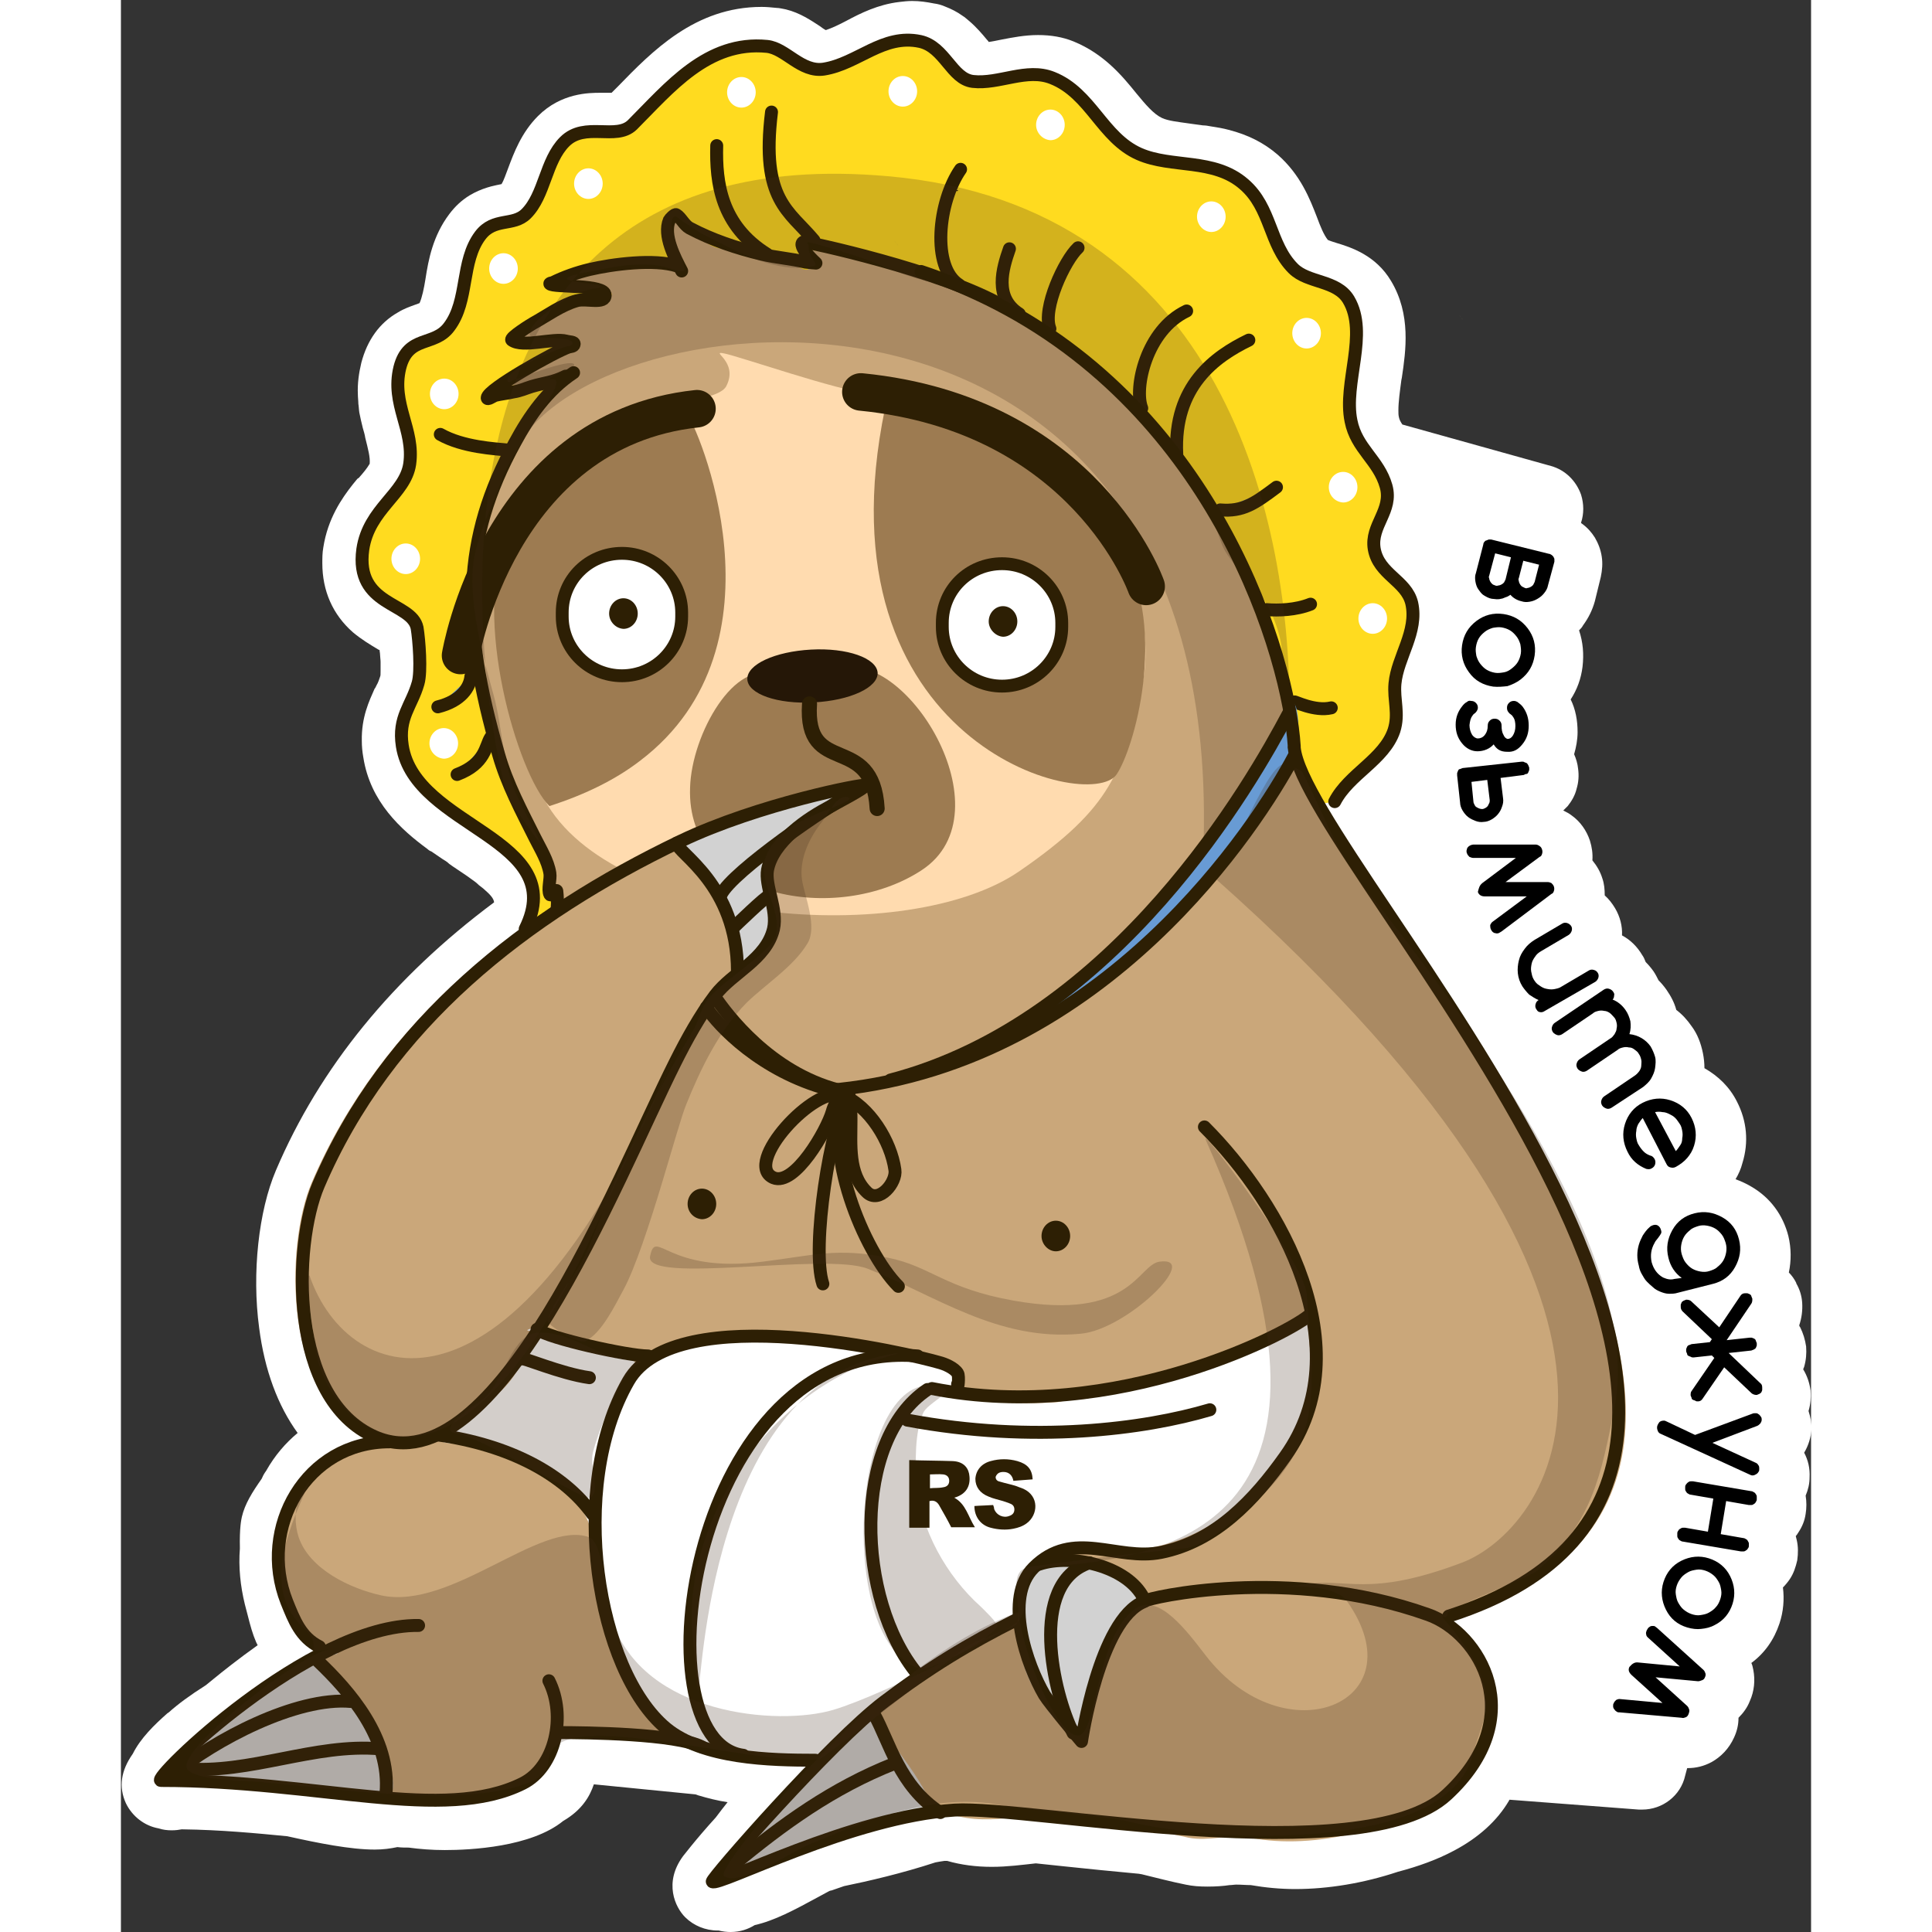 <?xml version="1.0" encoding="utf-8"?>
<!-- Generator: Adobe Illustrator 26.0.3, SVG Export Plug-In . SVG Version: 6.00 Build 0)  -->
<!DOCTYPE svg PUBLIC "-//W3C//DTD SVG 1.1//EN" "http://www.w3.org/Graphics/SVG/1.1/DTD/svg11.dtd">
<svg version="1.1" id="Слой_1" xmlns:x="http://ns.adobe.com/Extensibility/1.0/" xmlns:i="http://ns.adobe.com/AdobeIllustrator/10.0/" xmlns:graph="http://ns.adobe.com/Graphs/1.0/"
	 xmlns="http://www.w3.org/2000/svg" xmlns:xlink="http://www.w3.org/1999/xlink" x="0px" y="0px" width="350px" height="350px"
	 viewBox="0 0 342.4 391.4" style="enable-background:new 0 0 342.4 391.4;" xml:space="preserve">
<rect x="0" y="0" width="342.4" height="391.4" fill="#333333" stroke="none"/>
<style type="text/css">
	.st0{fill:#FFFFFF;}
	.st1{fill:#FFDB1F;}
	.st2{fill:none;stroke:#2D1F04;stroke-width:2.62;stroke-linecap:round;stroke-linejoin:round;stroke-miterlimit:10;}
	.st3{fill:#9D7B51;}
	.st4{fill:#CAA77A;}
	.st5{fill:#FFDBAF;}
	.st6{fill:none;stroke:#9D7B51;stroke-width:3.87;stroke-linecap:round;stroke-linejoin:round;stroke-miterlimit:10;}
	.st7{opacity:0.23;fill:#3F2719;}
	.st8{fill:none;stroke:#2D1F04;stroke-width:7.6;stroke-linecap:round;stroke-linejoin:round;stroke-miterlimit:10;}
	.st9{fill:#251707;}
	.st10{fill:#2D1F04;}
	.st11{fill:#689BD4;}
	.st12{fill:none;stroke:#2D1F04;stroke-width:3.05;stroke-linecap:round;stroke-linejoin:round;stroke-miterlimit:10;}
	.st13{fill:none;stroke:#2D1F04;stroke-width:2.6;stroke-linecap:round;stroke-linejoin:round;stroke-miterlimit:10;}
	.st14{fill:#D2D2D2;}
</style>
<path class="st0" d="M341.9,285.9c0,0,0-0.1,0-0.1c0.4-1.3,0.5-2.7,0.4-4.1c-0.2-1.5-0.7-3-1.5-4.3c0.1-0.2,0.1-0.3,0.2-0.5
	c0.4-1.4,0.5-2.7,0.4-4.1c-0.2-1.4-0.6-2.7-1.2-3.9c-0.1-0.1-0.2-0.3-0.2-0.4c0.5-1.5,0.7-3,0.6-4.6c-0.1-1.4-0.5-2.7-1.2-3.9
	c0,0,0,0,0-0.1c-0.4-0.8-0.9-1.5-1.5-2.1c0.5-2.4,0.5-4.9-0.1-7.4c-1.1-4.3-3.7-7.8-7.5-10c-1-0.6-2.1-1.1-3.2-1.5
	c0.6-1,1.1-2.1,1.4-3.3c1.3-4.2,0.9-8.5-1.1-12.4c-1.5-3-3.8-5.2-6.6-6.8c0-1-0.1-2-0.3-3c-0.4-2-1.1-3.9-2.3-5.5
	c-0.9-1.3-1.9-2.4-3.1-3.3c-0.4-1.5-1.1-2.8-2-4.1c-0.5-0.7-1-1.3-1.6-1.9c-0.3-0.6-0.6-1.2-1-1.8c-0.5-0.7-1-1.3-1.6-1.9
	c-0.2-0.5-0.4-1-0.7-1.4c-1-1.7-2.4-3.1-4.1-4c0.1-1.9-0.4-3.8-1.4-5.5c-0.6-1-1.3-1.9-2.1-2.6c0-1.2-0.1-2.4-0.5-3.5
	c-0.4-1.3-1.1-2.5-2-3.6c0.1-1.4-0.1-2.7-0.5-4c-0.7-2.1-2-3.9-3.7-5.1c-0.5-0.4-1.1-0.7-1.7-1c0.3-0.3,0.6-0.6,0.9-0.9
	c0.8-1,1.5-2.2,1.8-3.5c0,0,0,0,0,0c0.4-1.3,0.5-2.7,0.3-4.1c-0.1-1-0.4-2-0.8-2.9c0.4-1.4,0.7-2.9,0.7-4.5c0-2.3-0.4-4.6-1.4-6.6
	c1.3-2,2.1-4.2,2.4-6.6c0.3-2.6,0.1-5-0.7-7.4c0.3-0.3,0.6-0.6,0.8-1c1.1-1.5,1.9-3.1,2.4-4.9l1.2-4.9c0.3-1.4,0.4-2.8,0.2-4.1
	c-0.2-1.4-0.7-2.7-1.4-3.9c-0.7-1.1-1.5-2-2.6-2.8c-0.1-0.1-0.2-0.1-0.2-0.2c0.6-1.8,0.6-3.8,0-5.7c-1-2.8-3.2-5-6.1-5.8l-30.1-8.4
	c-0.4-0.6-0.6-1-0.7-1.5c-0.1-0.4-0.1-0.8-0.1-1.4c0-1.7,0.3-3.8,0.6-6.1l0.1-0.5c0.8-5.4,1.9-12.8-2.2-19.6
	c-3.1-5.2-8.1-6.8-11.1-7.7c-0.6-0.2-1.3-0.4-1.7-0.6c-0.8-1-1.5-2.7-2.2-4.6c-1.4-3.6-3.3-8.6-8-12.7c-2.8-2.4-6-4-9.9-5
	c-1.1-0.3-2.3-0.5-3.6-0.7c-0.5-0.1-1.1-0.2-1.6-0.2c-0.7-0.1-1.5-0.2-2.2-0.3l-0.7-0.1c-2.1-0.3-4.1-0.5-5.4-1.1
	c-1.7-0.8-3.3-2.7-5.2-5c-2.9-3.6-6.6-8-12.7-10.5c-2.2-0.9-4.6-1.3-7.2-1.3c-2.7,0-5.2,0.5-7.3,0.9c-1,0.2-1.9,0.4-2.7,0.5
	c-0.1-0.2-0.3-0.4-0.4-0.5c-0.9-1.1-2.1-2.5-3.5-3.7c-0.5-0.4-0.9-0.8-1.4-1.1c-1.1-0.8-2.3-1.4-3.6-1.9c-0.7-0.3-1.4-0.5-2.2-0.6
	c-1.5-0.3-2.9-0.5-4.4-0.5c-0.9,0-1.8,0.1-2.6,0.2c-4.3,0.5-7.9,2.3-10.7,3.8c-1.5,0.8-3,1.5-4.2,1.9c-0.4-0.2-0.8-0.5-1.2-0.8
	c-1.7-1.1-4-2.7-6.9-3.4c-0.6-0.1-1.3-0.3-1.9-0.3c-1-0.1-2-0.2-3-0.2c-13.5,0-22.2,9-29.2,16.2c-0.4,0.4-0.8,0.8-1.2,1.2
	c-0.2,0-0.5,0-0.7,0c-0.5,0-1.1,0-1.6,0c-2.2,0-7.9,0-12.6,4.7c-3.4,3.4-4.9,7.5-6.1,10.7c-0.4,1-0.8,2.3-1.3,3.1
	c-1.6,0.3-4,0.8-6.5,2.3c-1.6,1-2.9,2.2-4.1,3.8c-3.3,4.4-4.2,9.2-4.8,13.1c-0.3,1.9-0.7,3.8-1.2,4.9c-0.2,0.1-0.3,0.1-0.5,0.2
	l-0.3,0.1c-1.1,0.4-2.3,0.8-3.6,1.6c-3.7,2.1-6.2,5.6-7.4,10.2c-0.5,2.1-0.8,4.2-0.7,6.4c0,0.6,0.1,1.3,0.1,1.9
	c0.1,0.6,0.1,1.2,0.2,1.8c0.2,1,0.4,1.9,0.7,3.1c0.2,0.7,0.4,1.3,0.5,2c0.6,2.4,1,3.9,0.9,5.2c0,0,0,0.1-0.1,0.2
	c-0.4,0.7-1.2,1.7-2.1,2.7L47.9,97c-0.3,0.4-0.6,0.7-0.9,1.1c-2.3,2.9-5.1,7-6,12.8c-0.2,1.1-0.2,2.2-0.2,3.2c0,5.6,2.1,10.4,6.2,14
	c1.8,1.5,3.5,2.5,5,3.4c0.1,0.1,0.2,0.1,0.4,0.2c0,0.3,0.1,0.6,0.1,1c0,0.4,0.1,0.9,0.1,1.4c0,0.2,0,0.4,0,0.7v0.6
	c0,0.2,0,0.4,0,0.6c0,0.6,0,0.9-0.1,1.1c-0.2,0.6-0.4,1.2-0.7,1.7c-0.1,0.2-0.2,0.4-0.3,0.6l-0.1,0.1c-1.1,2.5-2.7,5.8-2.6,10.6
	c0,1.1,0.1,2.2,0.3,3.3c1.4,9.1,7.7,14.7,13,18.6c0.2,0.2,0.5,0.4,0.8,0.5c0.7,0.5,1.5,1,2.2,1.5c0.5,0.3,1,0.6,1.4,1l0.7,0.5
	c1.3,0.9,2.6,1.7,3.8,2.6c0.6,0.4,1.1,0.8,1.5,1.2c0.3,0.2,0.6,0.5,0.9,0.7c1.5,1.3,2.1,2,2.2,2.8c-20.4,15.2-35.3,33.4-44.2,54.3
	c-3.5,8.2-4.9,20.8-3.4,31.9c1.1,8.6,3.8,15.8,7.8,21.3c-2.4,2-4.6,4.5-6.4,7.7c-0.3,0.4-0.6,0.9-0.8,1.4l-0.1,0.2
	c-1.9,2.7-3.4,5.1-4,7.7c-0.1,0.5-0.5,2.1-0.4,6.4c-0.3,3.8,0.1,7.6,1,11.3c0.2,0.8,0.4,1.5,0.6,2.3c0.5,2,1,3.8,1.7,5.4
	c0.1,0.2,0.2,0.4,0.3,0.6c-3.8,2.7-7.2,5.4-8.9,6.8c-0.5,0.4-1.1,0.9-1.6,1.3c-3.3,2.1-5.6,3.8-7.5,5.5l-0.3,0.2
	c-2.6,2.3-5.4,5-7,8.2c-2.4,3.4-2.9,6.7-1.4,10c1.3,2.7,3.8,4.6,6.6,5.1c0.9,0.3,1.8,0.4,2.7,0.4c0.8,0,1.5-0.1,2-0.2
	c0,0,0.1,0,0.1,0c7.9,0.1,15.1,0.8,21.3,1.4c6.3,1.4,12.8,2.7,17.7,2.7c1.7,0,3.2-0.2,4.6-0.5c0.8,0.1,1.6,0.1,2.3,0.1
	c2.2,0.3,4.7,0.5,7.3,0.5c5.2,0,17.5-0.6,24-5.9c3.8-2.2,5.4-5,6.2-7.4c0.1,0,0.1,0,0.2,0l20.2,2c0.2,0,0.5,0.1,0.7,0.2
	c2,0.6,4,1.1,6,1.4c-0.7,0.9-1.6,2-2.4,3.1c-2,2.2-3.7,4.2-5,5.8c-0.7,0.9-1.2,1.5-1.6,2c-4,5.4-1.6,10.4,0.4,12.4
	c1.7,1.7,4.1,2.7,6.6,2.7h0.2c0.8,0.2,1.6,0.3,2.4,0.3c2,0,3.6-0.6,4.9-1.4c4-0.9,8.1-3.1,12.7-5.6c0.9-0.5,2-1.1,2.4-1.3l0.3-0.1
	l0.1,0c0.9-0.3,1.7-0.6,2.6-0.9c4.9-1,11.8-2.6,18.5-4.8c0.5-0.1,1.1-0.2,1.8-0.3c0.1,0,0.2,0,0.3,0c0.1,0,0.2,0,0.3,0
	c2.8,0.8,5.8,1.2,9,1.2c3.2,0,6.1-0.4,8.9-0.7l0.1,0c1.8,0.2,3.7,0.4,5.7,0.6c4.6,0.5,9.8,1,15.1,1.5l0.6,0.1
	c2.9,0.7,5.9,1.5,8.9,2.1c1.4,0.3,2.8,0.4,4.4,0.4c1.6,0,3.2-0.1,4.5-0.3c0.5,0,0.9-0.1,1.4-0.1c1,0,2,0.1,2.9,0.1
	c2.9,0.5,5.9,0.8,9,0.8c6.7,0,13.9-1.2,20.8-3.5c4.2-1.1,8-2.5,11.2-4.2l0.2-0.1c4.9-2.6,8.7-6,11.1-10.1c0-0.1,0.1-0.1,0.1-0.2
	l26.2,2c0.2,0,0.5,0,0.7,0c4.1,0,7.8-2.8,8.7-6.9l0.4-1.5h0.1c1.7,0,3.3-0.4,4.8-1.2c2-1.1,3.6-2.8,4.6-5c0.6-1.3,0.9-2.6,0.9-4
	c1-1,1.8-2.1,2.3-3.4c0.9-2,1.1-4.2,0.7-6.3c-0.1-0.5-0.2-1-0.4-1.4c2.7-2,4.6-4.7,5.7-8c0.8-2.4,1-4.9,0.7-7.3
	c0.5-0.5,1-1.1,1.4-1.7c0.8-1.2,1.2-2.5,1.5-3.8c0.2-1.4,0.2-2.8-0.1-4.1c-0.1-0.3-0.1-0.5-0.2-0.8c0.2-0.2,0.3-0.4,0.5-0.7
	c0.8-1.2,1.3-2.4,1.5-3.8c0.2-1.2,0.2-2.5,0-3.7c0.5-1.2,0.8-2.4,0.8-3.7c0.1-1.8-0.3-3.5-1.1-5c0.9-1.5,1.4-3.2,1.5-4.9
	C342.5,288.3,342.3,287.1,341.9,285.9z M121,382.1C121,382.1,121,382.1,121,382.1L121,382.1C121,382.1,121,382.1,121,382.1z
	 M123.6,382.4C123.6,382.4,123.5,382.4,123.6,382.4L123.6,382.4C123.6,382.4,123.6,382.4,123.6,382.4z M160.2,9c0,0,0.1,0,0.2,0
	s0.1,0,0.2,0H160.2z M220,373.2c-0.1,0-0.1,0-0.2,0h0.4C220.2,373.2,220.1,373.2,220,373.2z M297.1,218.1L297.1,218.1
	c0,0,0.1,0,0.2,0C297.2,218,297.2,218.1,297.1,218.1z M310.4,237.6C310.4,237.6,310.4,237.6,310.4,237.6L310.4,237.6
	C310.5,237.6,310.5,237.6,310.4,237.6z M311.7,249.7C311.8,249.7,311.8,249.7,311.7,249.7c0.1,0,0.2,0,0.2,0
	C311.9,249.7,311.8,249.7,311.7,249.7z M315.5,237.4C315.5,237.4,315.5,237.4,315.5,237.4L315.5,237.4
	C315.6,237.4,315.6,237.4,315.5,237.4z M320.6,342c0,0-0.1,0-0.1,0c0.1,0,0.2,0,0.3,0C320.8,342,320.7,342,320.6,342z M321.7,247
	c0,0,0.1,0,0.2,0c0,0,0.1,0,0.1,0H321.7z M331.7,300.5L331.7,300.5C331.6,300.5,331.7,300.4,331.7,300.5
	C331.7,300.4,331.7,300.5,331.7,300.5z"/>
<g>
	<g>
		<path class="st1" d="M81.9,188.2c9.2-18.5-22.3-20.4-24.9-37.1c-0.9-5.8,1.9-8.1,3.2-12.7c0.7-2.4,0.2-8.8-0.2-11.2
			c-1.1-5.3-12.6-4.3-11-15.9c1.2-8.2,8.6-11.2,9.5-17.3c1-7-3.8-12.1-2-19.5c1.7-6.7,7-4.2,10-8.3c4-5.3,2.3-13.2,6.3-18.5
			c2.8-3.7,6.7-1.8,9.3-4.4c3.8-3.8,3.9-10.7,7.8-14.6c4.1-4.1,10.4-0.2,13.7-3.4c7.5-7.5,15.2-17.1,27.3-15.9
			c3.8,0.4,6.9,5.3,11.5,4.6c6.9-1.1,12-7.2,19.5-5.6c5,1.1,6.4,7.6,10.7,8.1c5.3,0.6,10.9-2.8,16.1-0.7
			c7.8,3.1,10.1,12.1,17.6,15.4c6.6,2.9,15.1,0.8,21.2,6.1c5.6,4.8,5.1,12.2,10,17.1c3,3,8.8,2.3,11.2,6.3
			c4.1,6.9-1.1,16.9,0.5,24.6c1.1,5.6,5.6,7.9,7.1,13.2c1.4,5-3.2,7.9-2.4,12.7c0.9,5.2,6.5,6.4,7.6,11c1.3,5.8-2.9,10.9-3.4,16.3
			c-0.3,3.3,0.9,6.1-0.2,9.5c-2,5.9-9.1,8.8-12,14.4"/>
		<path class="st2" d="M81.9,188.2c9.2-18.5-22.3-20.4-24.9-37.1c-0.9-5.8,1.9-8.1,3.2-12.7c0.7-2.4,0.2-8.8-0.2-11.2
			c-1.1-5.3-12.6-4.3-11-15.9c1.2-8.2,8.6-11.2,9.5-17.3c1-7-3.8-12.1-2-19.5c1.7-6.7,7-4.2,10-8.3c4-5.3,2.3-13.2,6.3-18.5
			c2.8-3.7,6.7-1.8,9.3-4.4c3.8-3.8,3.9-10.7,7.8-14.6c4.1-4.1,10.4-0.2,13.7-3.4c7.5-7.5,15.2-17.1,27.3-15.9
			c3.8,0.4,6.9,5.3,11.5,4.6c6.9-1.1,12-7.2,19.5-5.6c5,1.1,6.4,7.6,10.7,8.1c5.3,0.6,10.9-2.8,16.1-0.7
			c7.8,3.1,10.1,12.1,17.6,15.4c6.6,2.9,15.1,0.8,21.2,6.1c5.6,4.8,5.1,12.2,10,17.1c3,3,8.8,2.3,11.2,6.3
			c4.1,6.9-1.1,16.9,0.5,24.6c1.1,5.6,5.6,7.9,7.1,13.2c1.4,5-3.2,7.9-2.4,12.7c0.9,5.2,6.5,6.4,7.6,11c1.3,5.8-2.9,10.9-3.4,16.3
			c-0.3,3.3,0.9,6.1-0.2,9.5c-2,5.9-9.1,8.8-12,14.4"/>
		<path class="st3" d="M85.1,269.3c-2.5,4.9-9.7,14.5-14.6,17.2c-1.1,0.6-7.6,3.9-7.4,5.3c0.1,0.8,10.7,1.6,12,2
			c6.8,2.2,11.1,5.3,16.8,9.3"/>
		<path class="st4" d="M221.5,178.5c1.7,5.2,7.8,7.6,11.2,11.6c7.6,9.2,15.4,17.8,22.7,27.3c2.9,3.7,6.9,12.8,11.2,14.9"/>
		<path class="st4" d="M122.3,50.4c-4.6,0-5.8-4.7-9.2-5.5c-0.4-0.1-1,0-1.1,0.4c-0.7,1.6,1.8,12.5,3,12.5c0.1,0-2.2-4.4-2.6-4.5
			c-1.8-0.4-5.1,0.5-7,0.2c-4.9-0.7-6.8,1.5-11.5,2.4c-0.4,0.1-5.1,0.7-5.2,0.7c-0.4,0.8,1.7,0.7,2.6,0.7c1.3,0.1,7.6,0.3,8.1,2.2
			c0.3,1.1-3.7,1.7-4.4,1.8c-1.8,0.4-15.8,5.8-14.8,7.7c0.2,0.4,9.7,0.4,11.4,0.4c0.4,0,1.1,0,1.1,0s-2.8,0.6-4.1,1.1
			c-2.9,1.2-5.2,1.9-7.4,4.1c-0.9,0.9-1.4,2.1-2.2,3c-0.2,0.2-0.9,0.2-0.7,0.4c0.9,0.9,12.9-3.3,14-2.2c0.6,0.6-1.7,0.8-2.2,1.5
			c-0.7,0.9-1.4,1.7-2.2,2.6c-2.8,2.8-5,5.9-7,9.2c-5.8,9.7-8.1,16.3-10,27.3c-0.4,2.7-1.3,6.4-0.7,9.2c1.3,6.4,1.3,12.6,3.3,18.8
			c1.3,3.8,4.2,13.7,6.1,17.3c4.4,8.9,9.3,13.1,7.2,23.3c-2,10-6.1,20.2-7.7,30.3c-1.5,9.2,1.8,18.7,0.7,28
			c-1.1,10.2-3.8,20.2-7.4,29.9c-1.8,4.9-5.2,5.7-7.4,10c-0.4,0.9-2.6,3.7-1.5,4.8c0.4,0.4,2.3,0.1,1.8-0.4c0,0-7.9,2.8-8.9,3
			c-8.5,1.7-16.6,3.2-20.7,11.4c-0.6,1.2-3.4,4.7-3.8,6.5c-0.4,1.9-0.3,13.1,2.5,20c0.6,1.5,9.5,6.3,9.5,6.4
			c-0.1,0.5-4.8,0.8-4.6,1.5c0.8,5,8.9,8.7,11.7,12.1c2.3,2.9,1.9,14.3,2.6,14.8c5.3,3.2,26.3,2,29.9-2.8c1.3-1.8,4.4-12.4,5.1-13
			c0.4-0.4-0.6,3.1-0.2,3.4c1.7,0.8,5.7-0.8,7.6-0.4c3.9,0.8,9.7,0.9,13.4,1.5c1.9,0.3,1.2-0.3,3.2,0c8.6,1.4,11.2,2.7,19.8,4.2
			c0.9,0.1,12.3-0.1,13.1-0.9c1.2-1.2,5.7-10.3,7-10.7c0.3-0.1,1.4,0,1.1,0.7c-1.2,3.5,5.9,16.6,8.5,19.2c1.1,1.1,4.5,2.5,5.9,3
			c8.8,2.9,17.4-1.1,26.2,0c7.5,0.9,14.8,3.3,22.1,4.8c4,0.8,8.5-0.8,12.5,0c13.1,2.6,30.2-1.9,41-10c4.3-3.2,13.1-20.7-1.4-33.9
			c87.7-26.4-7.7-131.1-27.8-170.5c-3.4-6.7-4.7-13.3-5.9-20.3c-1-6.2-3.8-13.4-6.3-19.2c-5.2-12-12.8-22.2-21-32.5
			C202.3,79.1,196,74,189.3,69c-9.5-7.2-21.3-11.6-33-14.7c-3.9-1-7.7-1.9-11.5-2.7c-1.3-0.3-2.7-0.6-4-0.8
			c-4.6-0.9-0.6,2.8-1.5,3.7c-0.9,0.9-4.1-2.2-6.9-2.5c-2.8-0.3-1.9-0.4-9.4-2.4"/>
		<path class="st5" d="M78.4,112.8c2.3-9.4,6.5-13.1,14.9-14.7c9.9-1.8,13-16.8,22.5-17.2c1.8-0.1,5.9-1,6.8-2.6
			c2.7-5.1-3.5-7.3-0.4-6.7c3.1,0.6,22.9,7.5,29.6,8.2c19.4,2.1,37.5,5.9,49,26.7c2.6,4.7,8.8,20.2,6.1,32.2
			c-3.9,17.5-6,24.8-24.9,37.8C159.5,192,99.6,187.4,85.8,162C86.2,142.2,74.1,130.3,78.4,112.8z"/>
		<path class="st3" d="M132.4,137c-7.8-3.9-16.8,11.6-17.1,22.6c-0.8,22.5,29.8,27.9,46.9,16.7c17.9-11.7-3.7-46.1-17.3-40.6"/>
		<path class="st3" d="M78.3,108.5c-7.4,16.1,2.1,48.5,8.5,54.8c7.5-2.4,13.6-5.5,18.4-9.2c30.9-23.5,11.4-68.4,9.3-70.5
			c-1.4-1.4-26.8,14.3-29.6,14.8C80.9,99.1,79.8,105.2,78.3,108.5z"/>
		<path class="st3" d="M154.8,82.7c-14.1,67.9,41.4,82.2,46.9,74.2c3.5-5.1,10.4-28.9,1.3-45c-0.9-1.6-13.4-19.5-15.1-19.2
			C174.3,94.9,157.6,69.1,154.8,82.7z"/>
		<path class="st3" d="M271.9,64.8c-0.3-0.3-0.5-0.7-0.8-1"/>
		<line x1="99.7" y1="189.5" x2="99.6" y2="196"/>
		<line class="st6" x1="99.7" y1="189.5" x2="99.6" y2="196"/>
		<line x1="106.1" y1="192.8" x2="106" y2="199.3"/>
		<line class="st6" x1="106.1" y1="192.8" x2="106" y2="199.3"/>
		<path class="st7" d="M75.8,78.8c4.7,0,8.6-1.3,13.1-2.3c1.3-0.3,3.9-1.7,3.9-0.4c0,0.3-0.5,0.2-0.8,0.4c-3.9,2.3-7,5.6-9.3,9.7
			c-0.8,1.4-2.8,5.2-2.3,4.2c17.7-31.9,146.1-43.9,138.7,85.8c-0.1,1.2-1.5,3.1-0.4,3.5c2.3,0.8,5.4-11.7,8.3-10.6
			c1.3,0.5,10.1-15.6,11.1-16.3c1.7-1.1-0.5,2.3-0.6,0.4c-2.2-34.4-20.5-60.8-45.8-82.8c-20.9-18.2-50.6-19.5-51.4-19.7
			c-0.1,0-3.1,1.8-4.6,1.5c-5.6-0.9-11.8-3-17.4-4.6c-0.9-0.2-6-4.2-6.2-3.9c-0.6,1.3-1,8.3-0.4,9.3c0.4,0.7,3.2-0.4,2.3-0.4
			c-7.2,0-16.2,2.3-23.9,3.9c-0.3,0.1-0.8,0.1-0.8,0.4c0,2.2,10,0.8,10,2.3c0,1.1-13.9,5-15.8,6.6c-0.6,0.5-2.8,2.2-2.3,2.7
			c1.9,1.9,6.4-0.5,8.9,0.8"/>
		<path class="st2" d="M91.7,75.5c-5.3,3.5-9,8.8-11.9,14.2c-10.7,19.5-11,36.5-3.3,63.1c1.7,6,4.7,11.6,7.4,17
			c1.1,2.2,2.6,4.6,3,7.1c0.2,1.2-0.5,3.3,0,4.3c0.2,0.5,1.3-1.2,1.4-0.7c0.3,2.3,0,4.9-0.2,7.1c-0.1,0.8-1.1,3.1-0.5,2.5
			c0.2-0.2,0.8-2.1,1.6-1.8c0.5,0.2,0,12.3-0.2,13.5"/>
		<path class="st2" d="M90.1,76.2c-2.6,1.3-4.2,1.3-6.9,2.1c-1.3,0.4-2.3,0.9-3.7,1.1c-1.2,0.3-2.5,0.4-3.7,0.7
			c-0.5,0.2-1.6,1-1.6,0.5c0-1.7,13.8-9.4,16.5-10.3c0.4-0.1,1-0.1,1.1-0.5c0.2-0.6-1-0.5-1.6-0.7c-2.6-0.7-8.8,1.4-11-0.2
			c-0.6-0.4,4.1-3.3,4.3-3.4c2.9-1.6,5.7-3.7,8.9-4.6c1.9-0.5,5.7,0.8,5.7-1.1c0-2.3-10.4-1.5-11.2-2.3c-0.1-0.1,0.3-0.2,0.5-0.2
			c2.4-1.2,5-2.1,7.5-2.7c4.7-1.1,13.2-2.2,17.8-0.7"/>
		<path class="st2" d="M113.6,54.9c-1.4-2.7-3.8-7.2-2.5-10.3c0.1-0.2,1.1-1.3,1.4-1.1c0.9,0.5,1.6,2.1,2.7,2.7
			c4.5,2.4,9.6,4.1,14.6,5.3c3,0.7,6,0.9,8.9,1.6c0.7,0.1,2.1,0.2,2.1,0.2s-4-3.6-2.5-4.3c0.3-0.1,28,5.8,40.4,13"/>
		<path class="st8" d="M149.9,79.4c45.6,4.5,57.8,39.4,57.8,39.4"/>
		<path class="st8" d="M116.7,82.8c-40.3,4.3-47.9,50-47.9,50"/>
		<path class="st9" d="M126.9,137.6c-0.1-3,5.6-5.6,12.9-6c7.3-0.4,13.3,1.7,13.5,4.7c0.1,3-5.6,5.6-12.9,6
			C133,142.7,127,140.6,126.9,137.6z"/>
		<path class="st10" d="M169.2,38.6c0-0.1,0.1-0.1,0.2-0.1c0.1,0,0.2,0.1,0.2,0.1c0,0.1-0.1,0.1-0.2,0.1
			C169.3,38.8,169.2,38.7,169.2,38.6z"/>
		<path class="st10" d="M171.2,120.9c-0.3,0-0.7-0.1-1-0.1"/>
		<path class="st2" d="M188.2,66.6c-1.6-4.1,3-13.9,5.7-16.4"/>
		<path class="st2" d="M206.8,82.7c-1.6-4.1,0.9-15.8,9.1-19.7"/>
		<path class="st11" d="M222.7,103.3c4.6,0.4,7-1.3,11.4-4.6"/>
		<path class="st2" d="M222.7,103.3c4.6,0.4,7-1.3,11.4-4.6"/>
		<path class="st11" d="M232.1,123.5c2.3,0.2,5.9,0.1,8.9-1.1"/>
		<path class="st2" d="M232.1,123.5c2.3,0.2,5.9,0.1,8.9-1.1"/>
		<path class="st2" d="M169.8,57.7c-5.6-3.5-4.3-16.8,0.3-23.4"/>
		<path class="st2" d="M140.4,48.7c-5-6-10.8-8.1-8.6-26"/>
		<path class="st11" d="M78.6,91.2c-2.9-0.3-9.3-0.6-13.9-3.2"/>
		<path class="st2" d="M78.6,91.2c-2.9-0.3-9.3-0.6-13.9-3.2"/>
		<path class="st11" d="M70.9,137c-0.2,2.2-1.9,5-6.7,6.2"/>
		<path class="st2" d="M70.9,137c-0.2,2.2-1.9,5-6.7,6.2"/>
		<path class="st11" d="M74.9,149.4c-1.1,1.7-1,5.3-6.8,7.5"/>
		<path class="st2" d="M74.9,149.4c-1.1,1.7-1,5.3-6.8,7.5"/>
		<path class="st2" d="M120.7,29.5c-0.2,7.6,0.9,16.2,10.2,22"/>
		<path class="st2" d="M180,50.4c-1.4,4-3.2,9.9,2,13.2"/>
		<path class="st2" d="M213.9,92c-0.7-13.8,7.8-19.8,14.6-23.1"/>
		<path class="st11" d="M237.7,142.2c0-0.2,4.1,2,7.5,1.2"/>
		<path class="st2" d="M237.7,142.2c0-0.2,4.1,2,7.5,1.2"/>
		<path class="st12" d="M139.5,142.6c-1,15.1,12.8,5.5,13.7,21.2"/>
		<path class="st3" d="M157.5,49.8c-0.3-0.3-0.5-0.7-0.8-1"/>
		<path class="st0" d="M101.5,112.1L101.5,112.1c6.7,0,12.1,5.4,12.1,12v0.8c0,6.6-5.4,12-12.1,12c-6.7,0-12.1-5.4-12.1-12v-0.8
			C89.4,117.4,94.8,112.1,101.5,112.1z"/>
		<path class="st13" d="M101.5,112.1L101.5,112.1c6.7,0,12.1,5.4,12.1,12v0.8c0,6.6-5.4,12-12.1,12c-6.7,0-12.1-5.4-12.1-12v-0.8
			C89.4,117.4,94.8,112.1,101.5,112.1z"/>
		<path class="st0" d="M178.5,114.2L178.5,114.2c6.7,0,12.1,5.4,12.1,12v0.8c0,6.6-5.4,12-12.1,12s-12.1-5.4-12.1-12v-0.8
			C166.4,119.5,171.8,114.2,178.5,114.2z"/>
		<path class="st13" d="M178.5,114.2L178.5,114.2c6.7,0,12.1,5.4,12.1,12v0.8c0,6.6-5.4,12-12.1,12s-12.1-5.4-12.1-12v-0.8
			C166.4,119.5,171.8,114.2,178.5,114.2z"/>
		<path class="st10" d="M98.9,124.3c0-1.7,1.3-3.1,2.9-3.1c1.6,0,2.9,1.4,2.9,3.1c0,1.7-1.3,3.1-2.9,3.1
			C100.2,127.3,98.9,125.9,98.9,124.3z"/>
		<path class="st0" d="M122.8,18.7c0-1.7,1.3-3.1,2.9-3.1c1.6,0,2.9,1.4,2.9,3.1c0,1.7-1.3,3.1-2.9,3.1
			C124.1,21.8,122.8,20.4,122.8,18.7z"/>
		<path class="st0" d="M155.5,18.5c0-1.7,1.3-3.1,2.9-3.1c1.6,0,2.9,1.4,2.9,3.1c0,1.7-1.3,3.1-2.9,3.1
			C156.8,21.6,155.5,20.2,155.5,18.5z"/>
		<path class="st0" d="M185.4,25.3c0-1.7,1.3-3.1,2.9-3.1c1.6,0,2.9,1.4,2.9,3.1c0,1.7-1.3,3.1-2.9,3.1
			C186.7,28.3,185.4,26.9,185.4,25.3z"/>
		<path class="st0" d="M218,43.9c0-1.7,1.3-3.1,2.9-3.1c1.6,0,2.9,1.4,2.9,3.1c0,1.7-1.3,3.1-2.9,3.1C219.4,47,218,45.6,218,43.9z"
			/>
		<path class="st0" d="M237.3,67.5c0-1.7,1.3-3.1,2.9-3.1c1.6,0,2.9,1.4,2.9,3.1c0,1.7-1.3,3.1-2.9,3.1
			C238.6,70.6,237.3,69.2,237.3,67.5z"/>
		<path class="st0" d="M244.7,98.7c0-1.7,1.3-3.1,2.9-3.1c1.6,0,2.9,1.4,2.9,3.1c0,1.7-1.3,3.1-2.9,3.1
			C246,101.7,244.7,100.4,244.7,98.7z"/>
		<path class="st0" d="M250.7,125.3c0-1.7,1.3-3.1,2.9-3.1c1.6,0,2.9,1.4,2.9,3.1c0,1.7-1.3,3.1-2.9,3.1
			C252,128.4,250.7,127,250.7,125.3z"/>
		<path class="st0" d="M91.8,37.2c0-1.7,1.3-3.1,2.9-3.1c1.6,0,2.9,1.4,2.9,3.1c0,1.7-1.3,3.1-2.9,3.1
			C93.1,40.3,91.8,38.9,91.8,37.2z"/>
		<path class="st0" d="M74.6,54.4c0-1.7,1.3-3.1,2.9-3.1c1.6,0,2.9,1.4,2.9,3.1c0,1.7-1.3,3.1-2.9,3.1
			C75.9,57.5,74.6,56.1,74.6,54.4z"/>
		<path class="st0" d="M62.6,79.8c0-1.7,1.3-3.1,2.9-3.1c1.6,0,2.9,1.4,2.9,3.1c0,1.7-1.3,3.1-2.9,3.1
			C63.9,82.9,62.6,81.5,62.6,79.8z"/>
		<path class="st0" d="M54.8,113.2c0-1.7,1.3-3.1,2.9-3.1c1.6,0,2.9,1.4,2.9,3.1c0,1.7-1.3,3.1-2.9,3.1
			C56.1,116.3,54.8,114.9,54.8,113.2z"/>
		<path class="st0" d="M62.5,150.6c0-1.7,1.3-3.1,2.9-3.1c1.6,0,2.9,1.4,2.9,3.1c0,1.7-1.3,3.1-2.9,3.1
			C63.8,153.6,62.5,152.2,62.5,150.6z"/>
		<path class="st10" d="M175.8,125.9c0-1.7,1.3-3.1,2.9-3.1c1.6,0,2.9,1.4,2.9,3.1c0,1.7-1.3,3.1-2.9,3.1
			C177.2,128.9,175.8,127.5,175.8,125.9z"/>
		<path class="st10" d="M186.5,250.4c0-1.7,1.3-3.1,2.9-3.1c1.6,0,2.9,1.4,2.9,3.1c0,1.7-1.3,3.1-2.9,3.1
			C187.9,253.5,186.5,252.1,186.5,250.4z"/>
		<path class="st10" d="M114.8,243.9c0-1.7,1.3-3.1,2.9-3.1c1.6,0,2.9,1.4,2.9,3.1c0,1.7-1.3,3.1-2.9,3.1
			C116.1,246.9,114.8,245.6,114.8,243.9z"/>
		<path class="st14" d="M39.2,336.1c-4.9,4.9-18.5,11.2-24.6,16.6c-1.7,1.5-6,5.2-5.8,7.8c0.1,0.8,0.7,0.5,1.1,0.4
			c4.8-0.5,12-1,16.8-0.2c4.7,0.8,24.4,6.4,27.5,3.4c1.4-1.3,0.9-3.5,0.6-5.1c-1.3-8.6-6.8-14.2-12.6-20.3
			C41.3,337.8,40,335.3,39.2,336.1z"/>
		<path class="st14" d="M151.3,347.2l-24,24.9c0,0-4.7,9.4-4.7,9.4c0.1,0.1,2.1-1.2,2.1-1.2c4.3-2.8,12.8-6.6,18-7.7
			c6.3-1.3,13.4-3,19.4-5c0.4-0.1,2.6-0.1,2.4-0.9C162.7,360,151.3,347.2,151.3,347.2z"/>
		<path class="st14" d="M185,317.6c-0.3,0.4,0.8-0.4,1.2-0.6c1.8-0.8,3.7-0.6,5.6-0.6c3.3,0,14.3,2.8,15.3,6.8
			c0.3,1.3-8.1,12.6-9.4,14.4c-2.8,3.8-0.5,13.2-3.2,15.9c-0.1,0.1-5.5-5.4-5.9-5.9c-4.3-5.7-7.5-11.4-6.2-19.1
			c0.4-2.5,0.1-5.2,0.6-7.7C183.1,319.8,185.8,316.5,185,317.6z"/>
		<path class="st11" d="M236.1,143.7c-36.9,73.2-89.1,75.7-88.5,76.5c1.3,1.7,51.2-3,89.5-64.5C239.4,151.9,238.9,138,236.1,143.7z"
			/>
		<path class="st4" d="M50.1,290.7c-17.5-7.6-16.7-38.8-11.5-51c14-32.8,41.9-54.6,73.4-69.7c15.9-7.6,37.4-11.7,37.4-11.3
			c0,0.6-6.1,3.7-6.9,4.2c-4.8,2.4-11.8,7.2-12.9,12.9c-0.7,3.3,2.1,8,1.2,12c-1.5,6.2-8.3,8.8-11.8,13.4c-3.1,4.1-5.8,9-8.1,13.6
			C98.6,239.1,74.6,301.4,50.1,290.7z"/>
		<path class="st14" d="M113.4,171.1c-1.4,1.1,3.8,3.1,5.2,4.7c2.1,2.4,3.5,7.2,4.6,10.3c0.9,2.6,1.3,5.5,1.8,8.1
			c0.1,0.5-0.5,3.1,0.2,3c1.6-0.3,2.2-1.9,3.4-2.8c8.7-6.5-1-18.1,5-24c1.6-1.6,14.7-9.1,14.7-9.5c0-1.3-7.4,0.1-8.1,0.4
			C131.4,164.7,120.8,165.4,113.4,171.1z"/>
		<path class="st0" d="M84.2,269c1.6,0-2.8,6.8-4,8.8c-3.5,5.9-9.3,8-13.9,12.5c-0.2,0.2-1.6,1-1.6,1.4c0.2,1.3,9,0.6,10.3,1.1
			c6.9,2.5,14,7.1,18.3,13c3,4.1,2.1,8.7,2.4,13.3c0.1,2.1,3.1,5.6,3.8,7.9c0.6,1.7-1.1,3.3-0.7,4.9c1.6,6.6,10.2,18.2,16.4,21.3
			c3.3,1.7,25.1,3.8,25.7,3.3c8.4-6.2,16-13.2,24.3-19.4c1.5-1.1,16-7.8,16.2-8.1c2.8-4.8,0.3-11.8,7.9-15c4-1.7,10.9,0.2,15.3,0
			c13.1-0.7,23.8-9,31.1-19.3c2.9-4.2,6.7-7,6.4-12.7c-0.2-4.7-2-9.8-1.3-14.5c0.1-0.6,0.3-0.7-0.3-1c-1.8-0.6-3.8,2.7-4.9,3.8
			c-1.6,1.6-4.5,2.3-6.6,3.1c-9.6,3.7-20.9,7.6-31.2,8.1c-2.8,0.1-5.7,2.5-8.6,2.6c-5.5,0.3-12,0.5-17.3-1.4c-3-1.1-1.5-4.6-3.8-5.3
			c-9.8-3.2-21.2-4.3-31.5-5.8c-6.1-0.9-12.7-1.5-18.7,0c-3.9,0.9-8.6,1.7-12.2,3.7c-0.2,0.1-1.3,0.8-1.5,0.7
			c-0.9-0.8-1.7-1.2-3.2-1.6c-3.8-1-9.3-1.5-12.7-3.5c-1.4-0.8-3.1-0.9-4.6-1.1c-0.5-0.1-1.7-0.2-1.3-0.4
			C83,269.1,83.6,269,84.2,269z"/>
		<path class="st2" d="M112.6,170.8c0,2,12.3,8.3,12.3,26"/>
		<path class="st4" d="M148.2,160.7c-4.7,2.4-24.3,15.8-26.6,20.5"/>
		<path class="st2" d="M148.2,160.7c-4.7,2.4-24.3,15.8-26.6,20.5"/>
		<path class="st4" d="M131.3,181.5c-0.4-0.2-7.2,6.4-7.2,6.4"/>
		<path class="st2" d="M131.3,181.5c-0.4-0.2-7.2,6.4-7.2,6.4"/>
		<path class="st2" d="M51.5,291.1c-17.5-7.6-16.7-38.8-11.5-51c14-32.8,41.9-54.6,73.4-69.7c15.9-7.6,37.4-11.7,37.4-11.3
			c0,0.6-6.1,3.7-6.9,4.2c-4.8,2.4-11.8,7.2-12.9,12.9c-0.6,3.3,2.1,8,1.2,12c-1.5,6.2-8.3,8.8-11.8,13.4c-3.1,4.1-5.8,9-8.1,13.6
			C100.1,239.5,76.1,301.7,51.5,291.1z"/>
		<path class="st2" d="M54.4,292.1c-16.9,0-26.7,17.5-20.8,32.4c1.5,3.7,2.8,7.2,6.6,9.1"/>
		<path class="st2" d="M60.3,329.3c-22-0.3-54.4,31.4-52.2,31.4c32.1,0,57.3,8.6,73.3,0.6c6.6-3.3,8.9-13.7,5.3-20.8"/>
		<path class="st2" d="M88.6,351c5.5,0,23.9,0.2,29.1,2.9"/>
		<path class="st2" d="M181.7,328c-10,5-18,9.9-27,16.7c-10.8,8.1-35.3,36.1-34.9,36.5c1.1,1.1,28.3-13.2,49.1-14.5
			c15.2-0.9,82.7,12.6,99.7-3.1c17-15.7,6.7-32.8-3.8-36.5c-28.3-10.1-57-3.3-57.2-2.8"/>
		<path class="st2" d="M237.7,151.5C240,174.7,360.9,298,269,327.4"/>
		<path class="st2" d="M219.5,228.3c15.7,15.7,31.9,44.9,16.4,66.7c-6.3,8.9-14.2,17.3-25.2,19.5c-9,1.8-17.8-4.9-25.8,3.1
			c-6.1,6.1-1.4,19.7,2.2,25.8c1.1,1.8,7.5,9.4,7.5,9.4s3.6-24.6,12.6-28.3"/>
		<path class="st2" d="M118.6,204.1c2.5,3.7,11,12.9,24.8,16.6"/>
		<path class="st2" d="M120.3,201.9c2.5,3.7,11.2,15.3,25,18.9"/>
		<path class="st2" d="M147.1,221.3c-0.2,0-0.4,0-0.6,0"/>
		<path class="st2" d="M146.2,221.9c-5.5-2.3-20.4,13.9-14,16.7c4.3,1.8,10.8-9.6,11.9-13.4c0.2-0.8,1.1-3.3,2.5-2.5
			c1.4,0.7,1.3,3,1.3,4.2c0,5-0.6,10.9,3.2,14.6c2.5,2.5,6.1-2,5.7-4.5C156,231.2,151.6,224.1,146.2,221.9z"/>
		<path class="st2" d="M147.5,221.5c-3.8,6.1-7.7,31.4-5.3,38.6"/>
		<path class="st2" d="M146.9,222.8c-4.9,9.7,3.5,30.7,10.6,37.8"/>
		<path class="st2" d="M164.3,281.3c37.5,7.4,73.4-11.8,76.6-15"/>
		<path class="st2" d="M84.3,269.3c2.3,1.8,18.4,5.4,22.5,5.4"/>
		<path class="st2" d="M169.5,280.4c0,1.5,0.4-1.6,0-2.2c-0.7-1.1-2.6-1.9-3.8-2.2c-5.1-1.5-53.2-13.2-62.9,3.8
			c-12.4,21.6-6.4,58.6,7.6,70.3c7.5,6.2,21.1,6.5,30.3,6.5"/>
		<path class="st2" d="M163.4,281.5c-15.3,10.2-14.6,42.5-2,57.7"/>
		<path class="st2" d="M161.4,274.7c-46.3-3.8-57.1,78.2-35.3,80.9"/>
		<path class="st2" d="M159.3,287.7c25.7,4.8,48.1,1.8,61.3-2.1"/>
		<path class="st2" d="M81.2,275.3c-0.1-0.5,7.9,3,13.7,3.8"/>
		<path class="st2" d="M64.2,290.7c14.4,2,25.5,7.9,31.3,16"/>
		<path class="st2" d="M186,316.9c6.5-2.2,17.9,0.3,21.2,6.9"/>
		<path class="st2" d="M196.2,316.6c-12.5,4.2-7.3,26.6-3.3,34.5"/>
		<path class="st2" d="M39.9,336.5c6.4,6.1,14.8,15.6,13.8,26.8"/>
		<path class="st2" d="M10.6,359.4c8.2-6.8,24.9-15.7,36-14.7"/>
		<path class="st2" d="M12.8,358.3c13.2,1.2,26.5-5.2,39.7-4"/>
		<path class="st2" d="M152.6,347.3c3.1,5.6,5.1,14.5,13.4,19.9"/>
		<path class="st2" d="M124,377.9c10.1-8.4,20.2-15.7,32.6-20.6"/>
		<path class="st7" d="M221.4,177.7c102.2,90.7,66.6,132.8,50.2,138.9c-19.1,7.2-23.2,2.9-32.1,4.4c-2.4,0.4-7.2,0.7-7.2,0.7
			s12.9-1.7,16.1,2.7c14.5,20.6-12.6,31.8-28.7,10.9c-3.7-4.8-9.4-12.5-14-9.5c-8.3,5.4-7.9,25.7-11.8,25.8
			c-4,0.1-10.8-15.1-12.1-25c-14.1,5.1-30.7,17.9-50.7,40.5c-0.4,0.5-10.2,12.1-8.9,13c3.2,2.1,13.7-4.9,16.7-6.2
			c12.5-5.3,26.1-10.8,39.3-8.2c4,0.8,22,2.3,26.3,3.4c16.5,4.1,64.3,6.5,69.4-13.7c1.9-7.6,7.2-12.3-5.8-27.3
			c-1.2-1.4,0.7,0.5,0.7-1.4c0-0.8,16.3-7,18.1-8.5c11.2-9.6,13-19.5,15.7-33.2c6.2-30.8-32.7-82.7-50.2-104.6
			c-6.2-7.8-8.6-15.2-13-23.9c-0.2-0.5-3.3-1.7-3.8-1.7C231.8,155,223.5,178.2,221.4,177.7z"/>
		<path class="st7" d="M38.1,300.4c0.4-1.1-1.4,1.9-1.9,2.9c-1.1,2.3-1,5.7-0.2,8.1c2.2,6.5,10.4,10.4,16.7,11.8
			c14.2,3.1,32.2-15.3,42.1-11.8c3.1,1.1,3.6,13.6,4.7,16.9c6.4,19.2,33.7,21.4,44.8,18.1c10.8-3.2,36.7-16.9,37.5-17.9
			c3.2-4-0.4-10.6,5.9-11.1c25.3-1.8,66.4-9.1,32.1-86.4c-1.7-3.8,19.9,24.8,20.4,31c1.5,20.6,3.7,30.6-12.6,44.2
			c-3.2,2.6-7.8,7-12.3,7.5c-10,1.1-10.6,0.9-31.1,3.7c-5.1,0.7-1.4,7.9-2.7,11.6c-0.2,0.6-9,3.6-10.4,4.7
			c-2.5,2.1-28.9,22.6-29.6,22.7c-12.1,1.3-43.6-8.1-52.3-3.4c-4.9,2.7,0.2,5.5-7,8.3c-12.9,5-40.5,0.9-53.9-0.3
			c-2.8-0.3-13.5-0.2-14.9-2.7c-2.1-3.9,23.1-23.3,28.6-24.1c0.4-0.1-3,0.5-3,0c0.3-3.1-1.5-3.6-3.5-6
			C28.8,319.9,34.9,308,38.1,300.4z"/>
		<path class="st7" d="M166.7,281.2c2.1,0.8-3.4,3.1-4.2,5.1c-1.7,3.9-1.6,10-1.3,14.2c0.7,9.3,6.1,18.8,12.9,24.9
			c0.5,0.5,3.7,3.5,3.4,4.1c-0.9,2.2-13.4,9.4-15.9,8.5C144,332,148.4,274.4,166.7,281.2z"/>
		<path class="st7" d="M84.4,270c5.7-0.4,10.1,3.4,15.9,5.1c2.5,0.7,8.2,1,5.6,0.8c-3.9-0.4-10.1,16.4-10.4,19
			c-0.3,2.9,1.8,8.8-1,8.5c-1.5-0.1-19.9-11.2-25.6-12.8c-0.7-0.2-1.7-0.2-2.1-0.7c-1.3-1.5,6.3-6.1,7.1-6.9
			C77.8,279.1,79.2,270.4,84.4,270z"/>
		<path class="st7" d="M157.6,274.1c-39,4.8-39.9,69.3-40.7,68.4c-0.2-0.3-0.6-6.9-1.1-11.4c-1.8-17.1,9.4-44.5,35.7-55.1"/>
		<path class="st7" d="M112.1,213.8c-32.4,78-66,67.7-73.9,44.6c-1.4-0.1,1.2,13.5,1.3,15c1.5,13.7,25.5,40.4,54.8-20.7"/>
		<path class="st7" d="M147.5,161.6c-2.3-1-4,3-5.4,4.8c-2.5,3.1-4.8,7.6-4.1,12c0.6,3.4,3.1,9.4,1.1,12.7c-2.8,4.7-8.5,8.3-12.3,12
			c-5.6,5.6-9.4,13.5-12.3,20.7c-0.8,1.9-2.7,8.6-4.9,15.9c-2.5,8.3-5.5,17.4-7.8,21.6c-1.7,3.1-4.4,8.8-7.7,10.4
			c-1.3,0.6-8.1-3.3-7.7-4.3c2-5.4,6.3-9.5,8.4-14.8c3.2-8.1,6.1-15.6,10-23.4c3.5-7.1,7-13.6,11.1-20.4c1.2-2.1,1.6-4.7,3.2-6.6
			c2.7-3.4,12.8-9.5,13.6-12.7c1.3-5.2-4-11.2-2-16.1c1.9-4.8,6.7-7,11.1-8.9C142.8,164.2,148.5,162.1,147.5,161.6z"/>
		<path class="st7" d="M236.7,145.8c0.7-40.5-13.7-104.2-81.3-110.1C47.2,26.1,75.8,157.9,78.8,162.3c1.7,2.5,3.6,5,5.3,7.5
			c0.3,0.5,1.1,1.3,1.1,1.3s-0.6-1-0.8-1.6c-1.4-2.9-2.9-5.5-4.2-8.4c-2.9-6.3-2.9-13.7-4.7-20.3c-2.2-7.9-4.8-17.6-4.2-25.8
			c0.4-6,4.3-13.1,6.2-18.7c1.3-3.8,9-14.1,10.5-17.8c1.2-3.1-2.9-0.6-0.3-2.4c0.4-0.3,4.5-1.7,4.1-2.3C91,72.6,81.2,76.4,79.6,77
			c-0.4,0.1-1,0.7-1.2,0.3c-1.3-2,9.8-6.5,11.5-7c0.6-0.2,1.6-0.2,1.6-0.8c-0.2-1.6-8.6-0.5-8.7-1.7c-0.1-2.9,7-7,8.9-8.1
			c1.2-0.6,2.7-0.9,3.9-1.2c0.5-0.1,1.8-0.1,1.5-0.5c-0.4-0.6-6.9-0.8-6.7-1.6c0.1-0.7,4.9-1.4,5.4-1.5c4.4-1,9.3-1.8,13.7-1
			c0.6,0.1,4.3,1.5,4.6,0.9c0.6-1.3-4.4-9.9-1.8-11c0,0,5,3.4,5.5,3.6c6,3,12.3,6.7,19.2,6.9c0.6,0,1.1-0.2,1.7-0.2
			c4.2-0.2,0.5-1,0.6-4.4c0-0.2-0.4-0.5-0.2-0.6c0.6-0.2,10.7,3,12,3.5c5.4,2.2,11.1,4.8,17.8,5.2c1.1,0.1,3,0.6,9,4
			c6.1,3.4,5.4,2.7,11.1,6.7c5.7,3.9,7.9,4.2,12.9,10.1c2.4,2.8,6.8,8.4,9.2,10.5c6.1,5.5,8.9,12.6,11.8,20.8c1.1,3,2.4,3.5,3.7,6.1
			c0.7,1.4,2.7,2.7,3.7,3.8c2.3,2.5,4.4,7.8,4.8,11.1c0.2,1.6-0.6,3.1-0.6,4.7C234.3,139.4,237.1,145.1,236.7,145.8z"/>
		<path class="st2" d="M237.6,153.3c-7.2,13.6-38.1,61.7-92.2,67.4"/>
		<path class="st2" d="M236.5,144.6c-7.2,13.6-34.7,62.2-80.6,74.2"/>
		<path class="st2" d="M162.1,55c4.8,1.6,9.3,3.5,13.6,5.6c46.5,22.9,60.9,72.9,62,90.6"/>
		<path class="st7" d="M210.4,255.6c-4.4,0.6-5.7,12.1-29.5,7.9c-14.1-2.5-16.9-7-25.5-8.7c-10.4-2.1-14.9-0.5-25.4,0.8
			c-19.5,2.5-21.6-7-22.8-1.1c-1.2,5.8,35.5-0.8,44,2.5c13.6,5.3,26.4,14.8,43.2,13.2C203.8,269.4,219,254.4,210.4,255.6z"/>
		<g>
			<path class="st10" d="M159.7,295.8c3,0.1,5.9,0.1,8.8,0.2c2.4,0.1,3.3,1.6,3.4,3.1c0.2,2-0.7,3.5-2.7,4.2c-0.1,0-0.2,0.1-0.4,0.1
				c2.4,1.3,2.8,3.8,4.2,6c-1.7,0-3.2,0-4.8,0c-0.7-1.4-1.5-2.8-2.3-4.2c-0.4-0.8-1-1.4-2.1-1.1c0,1.8,0,3.5,0,5.4
				c-1.5,0-2.8,0-4.1,0C159.7,305,159.7,300.5,159.7,295.8z M163.9,298.7c0,0.9,0,1.8,0,2.8c0.9-0.1,1.8,0,2.7-0.2
				c0.8-0.1,1.2-0.6,1.2-1.3c0-0.7-0.4-1.2-1.2-1.3C165.7,298.6,164.8,298.7,163.9,298.7z"/>
			<path class="st10" d="M184.7,299.7c-1.3,0.1-2.6,0.2-3.9,0.3c-0.2-1.1-0.9-1.8-2-1.8c-0.7,0-1.3,0.2-1.6,1c0,0.7,0.5,0.9,1,1
				c1,0.3,2,0.5,3,0.8c0.5,0.2,1.1,0.4,1.6,0.6c3.3,1.5,3,5.3,0.7,7c-0.8,0.6-1.7,0.9-2.7,1.1c-1.5,0.3-3.1,0.2-4.6-0.2
				c-2-0.5-3.3-2.2-3.3-4.4c1.3-0.1,2.5-0.1,3.8-0.2c0.1,0.3,0.2,0.5,0.2,0.8c0.5,1.3,1.9,1.9,3.1,1.4c0.6-0.2,1-0.6,1-1.3
				c0-0.6-0.3-1-0.9-1.2c-0.4-0.2-0.9-0.3-1.4-0.5c-1-0.3-2-0.5-2.9-0.9c-1.8-0.7-2.7-2-2.7-3.6c0.1-1.7,1.2-3.1,3.1-3.6
				c1.8-0.5,3.6-0.5,5.4,0C183.7,296.6,184.6,297.7,184.7,299.7z"/>
		</g>
	</g>
	<g>
		<path d="M289.1,118.6c-0.1,0.6-0.4,1.1-0.8,1.6s-0.8,0.8-1.3,1.1c-0.5,0.3-1,0.5-1.6,0.6c-0.6,0.1-1.1,0.1-1.7-0.1
			c-0.9-0.2-1.7-0.7-2.2-1.3c-0.3,0.2-0.6,0.4-1,0.5c-0.3,0.1-0.6,0.3-0.9,0.3c-0.3,0.1-0.6,0.1-0.9,0.1c-0.3,0-0.7-0.1-1-0.1
			c-0.6-0.1-1.1-0.4-1.6-0.7s-0.8-0.8-1.1-1.2s-0.5-1-0.6-1.6c-0.1-0.6-0.1-1.2,0.1-1.7l1.5-5.8c0-0.2,0.1-0.4,0.2-0.5
			c0.1-0.1,0.2-0.3,0.4-0.3c0.2-0.1,0.3-0.1,0.5-0.2c0.2,0,0.4,0,0.5,0l11.7,2.9c0.2,0,0.3,0.1,0.5,0.2c0.1,0.1,0.3,0.2,0.4,0.4
			c0.1,0.2,0.2,0.3,0.2,0.5c0,0.2,0,0.4,0,0.5L289.1,118.6z M277.2,116.6c-0.1,0.2-0.1,0.4,0,0.6c0,0.2,0.1,0.4,0.2,0.6
			c0.1,0.2,0.2,0.3,0.4,0.5s0.4,0.2,0.6,0.3s0.4,0.1,0.7,0c0.2,0,0.4-0.1,0.6-0.2c0.2-0.1,0.3-0.2,0.5-0.4c0.1-0.2,0.2-0.4,0.3-0.6
			l1.1-4.5l-3.2-0.8L277.2,116.6z M283.2,117.1c-0.1,0.2-0.1,0.4,0,0.6c0,0.2,0.1,0.4,0.2,0.6c0.1,0.2,0.2,0.3,0.4,0.5
			c0.2,0.1,0.4,0.2,0.6,0.3c0.2,0.1,0.4,0.1,0.6,0c0.2,0,0.4-0.1,0.6-0.2c0.2-0.1,0.3-0.2,0.5-0.4c0.1-0.2,0.2-0.4,0.3-0.6l0.9-3.5
			l-3.2-0.8L283.2,117.1z"/>
		<path d="M278,139.1c-2-0.3-3.7-1.2-4.9-2.9c-1.2-1.6-1.7-3.5-1.4-5.5c0.3-2,1.2-3.6,2.9-4.9c1.6-1.2,3.4-1.7,5.5-1.4
			c2,0.3,3.6,1.2,4.9,2.9c1.2,1.6,1.7,3.4,1.4,5.5c-0.3,2-1.2,3.6-2.9,4.9c-0.8,0.6-1.7,1-2.6,1.3C280,139.1,279,139.2,278,139.1z
			 M283.6,132.4c0.1-0.6,0-1.3-0.1-1.9c-0.2-0.6-0.4-1.1-0.8-1.6s-0.8-0.9-1.3-1.2c-0.5-0.3-1.1-0.5-1.7-0.6s-1.2,0-1.8,0.1
			c-0.6,0.2-1.1,0.4-1.6,0.8c-0.5,0.4-0.9,0.8-1.2,1.3c-0.3,0.5-0.5,1.1-0.6,1.8c-0.1,0.6,0,1.2,0.1,1.8c0.2,0.6,0.4,1.1,0.8,1.6
			c0.4,0.5,0.8,0.9,1.3,1.2c0.5,0.3,1.1,0.5,1.7,0.6c0.6,0.1,1.2,0,1.8-0.1s1.1-0.4,1.6-0.8c0.5-0.4,0.9-0.8,1.2-1.3
			C283.3,133.6,283.5,133,283.6,132.4z"/>
		<path d="M274.4,144.4c-0.3,0.2-0.5,0.4-0.6,0.6c-0.4,0.5-0.5,1.1-0.6,1.9c0,0.7,0.2,1.4,0.5,1.9s0.8,0.8,1.2,0.8
			c0.5,0,1-0.2,1.4-0.7s0.6-1.1,0.6-1.9c0-0.4,0.1-0.7,0.4-1c0.3-0.3,0.6-0.4,1-0.4c0.4,0,0.7,0.1,1,0.4c0.3,0.3,0.4,0.6,0.4,1
			c0,0.8,0.1,1.4,0.4,1.9c0.2,0.5,0.5,0.7,0.8,0.8c0.4,0,0.8-0.2,1.1-0.7c0.3-0.5,0.5-1.1,0.5-1.9c0-0.7-0.1-1.4-0.5-1.9
			c-0.1-0.2-0.3-0.4-0.6-0.6c-0.1-0.1-0.2-0.1-0.2-0.2c-0.3-0.3-0.4-0.6-0.4-1s0.1-0.7,0.4-1c0.3-0.3,0.6-0.4,1-0.4
			c0.3,0,0.5,0.1,0.7,0.2c0.4,0.3,0.8,0.6,1.1,1c0.8,1.1,1.2,2.3,1.2,3.8c0,1.5-0.4,2.7-1.3,3.8s-1.8,1.6-3.1,1.5
			c-1.3,0-2.1-0.5-2.7-1.5c-0.8,0.9-2,1.4-3.3,1.4c-1.2,0-2.3-0.6-3.1-1.6c-0.9-1.1-1.3-2.3-1.3-3.8c0-1.5,0.5-2.7,1.3-3.7
			c0.3-0.4,0.6-0.7,1-0.9c0.2-0.2,0.5-0.3,0.8-0.2c0.4,0,0.7,0.1,1,0.4s0.4,0.6,0.4,1C274.9,143.7,274.7,144.1,274.4,144.4z"/>
		<path d="M279.5,157.6l0.5,4.1c0.1,0.6,0,1.2-0.2,1.7c-0.2,0.6-0.4,1-0.8,1.5c-0.3,0.4-0.8,0.8-1.3,1.1c-0.5,0.3-1.1,0.5-1.6,0.5
			c-0.6,0.1-1.2,0-1.7-0.2s-1-0.4-1.5-0.8c-0.4-0.3-0.8-0.8-1.1-1.3c-0.3-0.5-0.5-1.1-0.5-1.6l-0.6-5.5c0-0.2,0-0.4,0-0.5
			c0.1-0.2,0.1-0.3,0.2-0.5s0.2-0.3,0.4-0.3c0.2-0.1,0.3-0.1,0.5-0.2l12-1.3c0.2,0,0.4,0,0.5,0.1c0.2,0.1,0.3,0.1,0.5,0.2
			c0.1,0.1,0.2,0.2,0.3,0.4c0.1,0.2,0.1,0.3,0.2,0.5c0,0.2,0,0.4,0,0.5c-0.1,0.2-0.1,0.3-0.2,0.5s-0.2,0.3-0.4,0.3s-0.3,0.1-0.5,0.2
			L279.5,157.6z M274,162.4c0,0.2,0.1,0.4,0.2,0.6c0.1,0.2,0.2,0.4,0.4,0.5c0.2,0.1,0.3,0.2,0.6,0.3s0.4,0.1,0.6,0.1
			c0.2,0,0.4-0.1,0.6-0.2s0.3-0.2,0.5-0.4c0.1-0.2,0.2-0.4,0.3-0.6c0.1-0.2,0.1-0.4,0.1-0.6l-0.5-4.1l-3.2,0.4L274,162.4z"/>
		<path d="M275.8,178.9l6.8-5.1l-8.7,0c-0.2,0-0.4-0.1-0.7-0.2c-0.2-0.2-0.4-0.4-0.5-0.7c-0.1-0.2-0.1-0.4-0.1-0.5
			c0-0.2,0.1-0.3,0.1-0.5c0.1-0.2,0.2-0.3,0.3-0.4c0.1-0.1,0.3-0.2,0.5-0.3c0.1,0,0.3-0.1,0.5-0.1l12.6,0c0.3,0,0.5,0.1,0.8,0.3
			s0.4,0.4,0.5,0.7s0.1,0.6,0,0.9s-0.2,0.5-0.5,0.6l-6.9,5.1l8.6,0c0.2,0,0.5,0.1,0.7,0.2c0.2,0.2,0.4,0.4,0.5,0.7
			c0.1,0.3,0.1,0.6,0,0.9c-0.1,0.3-0.2,0.5-0.5,0.6l-10.1,7.6c-0.2,0.1-0.3,0.2-0.5,0.3c-0.2,0.1-0.4,0.1-0.5,0.1s-0.4-0.1-0.5-0.1
			c-0.2-0.1-0.3-0.2-0.4-0.3c-0.1-0.1-0.2-0.3-0.3-0.5c-0.1-0.3-0.1-0.6-0.1-0.8c0.1-0.2,0.2-0.4,0.4-0.6l7-5.2l-8.5,0
			c-0.7,0-1.2-0.3-1.4-0.9C275.1,179.9,275.2,179.4,275.8,178.9z"/>
		<path d="M286.7,204.4c-0.2-0.3-0.2-0.7-0.1-1c0.1-0.4,0.3-0.6,0.6-0.8c-0.7-0.3-1.3-0.7-1.9-1.1c-0.5-0.5-1-1.1-1.4-1.7
			c-0.5-0.8-0.8-1.7-0.9-2.6c-0.1-0.9,0-1.8,0.2-2.6c0.2-0.9,0.6-1.6,1.2-2.4c0.5-0.7,1.2-1.3,2-1.8l5.6-3.3c0.3-0.2,0.7-0.2,1-0.1
			s0.6,0.3,0.8,0.6c0.2,0.3,0.2,0.7,0.1,1s-0.3,0.6-0.6,0.8l-5.6,3.3c-0.5,0.3-0.9,0.6-1.2,1.1c-0.3,0.4-0.6,0.9-0.7,1.4
			c-0.1,0.5-0.2,1-0.1,1.6c0.1,0.5,0.2,1.1,0.5,1.6c0.3,0.5,0.6,0.9,1.1,1.2c0.4,0.3,0.9,0.6,1.4,0.7s1,0.2,1.6,0.1
			c0.5-0.1,1.1-0.2,1.5-0.5l5.6-3.3c0.3-0.2,0.7-0.2,1-0.1c0.4,0.1,0.6,0.3,0.8,0.6c0.2,0.3,0.2,0.7,0.1,1s-0.3,0.6-0.6,0.8l-10.4,6
			c-0.3,0.2-0.7,0.2-1,0.1S286.9,204.7,286.7,204.4z"/>
		<path d="M302,224.4c-0.3,0.2-0.7,0.3-1,0.2s-0.7-0.3-0.9-0.6c-0.2-0.3-0.3-0.7-0.2-1c0.1-0.4,0.3-0.7,0.6-0.9l6.2-4.2
			c0.3-0.2,0.6-0.5,0.9-0.9c0.2-0.3,0.4-0.7,0.4-1.1s0.1-0.8,0-1.2c-0.1-0.4-0.2-0.8-0.5-1.2c-0.2-0.4-0.5-0.6-0.9-0.9
			s-0.7-0.4-1.1-0.4c-0.4-0.1-0.8-0.1-1.2,0c-0.4,0.1-0.8,0.2-1.1,0.5l-6.2,4.2c-0.3,0.2-0.7,0.3-1,0.2s-0.7-0.3-0.9-0.6
			c-0.2-0.3-0.3-0.7-0.2-1c0.1-0.4,0.3-0.7,0.6-0.9l6.2-4.2c0.4-0.2,0.6-0.5,0.9-0.9c0.2-0.4,0.4-0.7,0.4-1.1c0.1-0.4,0.1-0.8,0-1.2
			c-0.1-0.4-0.2-0.8-0.5-1.1s-0.5-0.6-0.9-0.9c-0.3-0.2-0.7-0.4-1.1-0.4c-0.4-0.1-0.8-0.1-1.2,0c-0.4,0.1-0.8,0.2-1.1,0.5l-6.2,4.2
			c-0.3,0.2-0.7,0.3-1,0.2s-0.7-0.3-0.9-0.6c-0.2-0.3-0.3-0.7-0.2-1c0.1-0.4,0.3-0.7,0.6-0.9l9.9-6.7c0.3-0.2,0.7-0.3,1-0.2
			c0.4,0.1,0.7,0.3,0.9,0.6c0.2,0.3,0.3,0.5,0.2,0.8c0,0.3-0.1,0.6-0.3,0.8c1,0.4,1.9,1.1,2.6,2.1c0.5,0.7,0.8,1.5,1,2.3
			c0.1,0.8,0.1,1.7-0.2,2.6c1.8,0.2,3.3,1.1,4.3,2.5c0.4,0.7,0.7,1.4,0.9,2.1s0.1,1.5,0,2.3c-0.1,0.7-0.4,1.4-0.8,2.1
			c-0.4,0.7-1,1.2-1.6,1.7L302,224.4z"/>
		<path d="M310.7,234.8c0.2,0.4,0.2,0.7,0.1,1.1c-0.1,0.3-0.3,0.6-0.7,0.8c-0.3,0.2-0.7,0.2-1.1,0.1c-1.7-0.7-3-1.8-3.8-3.5
			c-0.9-1.8-1.1-3.7-0.5-5.6s1.8-3.4,3.6-4.3c1.8-0.9,3.7-1.1,5.6-0.5c1.9,0.6,3.4,1.8,4.3,3.6c0.9,1.8,1.1,3.7,0.5,5.6
			c-0.3,1-0.8,1.8-1.4,2.5s-1.4,1.3-2.3,1.8c-0.4,0.2-0.7,0.2-1.1,0.1c-0.4-0.1-0.6-0.3-0.8-0.7l-4.8-9.3c-0.4,0.4-0.6,0.8-0.9,1.2
			c-0.2,0.4-0.4,0.9-0.4,1.4c-0.1,0.5-0.1,1,0,1.5c0.1,0.5,0.2,1,0.5,1.4c0.3,0.5,0.6,0.9,1,1.3s0.8,0.6,1.3,0.8
			C310.3,234.2,310.5,234.5,310.7,234.8z M315,233.2c0.4-0.4,0.6-0.8,0.9-1.2s0.4-0.9,0.4-1.4c0.1-0.5,0.1-1,0-1.5s-0.2-1-0.5-1.4
			s-0.5-0.8-0.9-1.2s-0.8-0.6-1.2-0.8s-0.9-0.4-1.4-0.4c-0.5-0.1-1-0.1-1.5,0L315,233.2z"/>
		<path d="M316.2,258.9c-1.4-1-2.3-2.4-2.7-4.1c-0.5-2-0.2-3.8,0.8-5.6c1-1.8,2.5-2.9,4.5-3.4c2-0.5,3.8-0.2,5.6,0.8
			c1.8,1,2.9,2.5,3.4,4.5c0.5,2,0.2,3.8-0.8,5.6c-1,1.8-2.5,2.9-4.5,3.4l-7.1,1.8c-0.6,0.2-1.2,0.2-1.8,0.2c-0.6,0-1.2-0.2-1.7-0.4
			c-0.5-0.2-1.1-0.5-1.5-0.9c-0.5-0.4-0.9-0.8-1.3-1.2s-0.7-1-1-1.5s-0.5-1.1-0.6-1.7c-0.2-0.7-0.3-1.4-0.3-2.1
			c0-0.7,0.1-1.4,0.3-2.1c0.2-0.7,0.5-1.3,0.8-1.9c0.4-0.6,0.8-1.2,1.4-1.7c0.2-0.2,0.4-0.3,0.7-0.4c0.4-0.1,0.7-0.1,1,0.1
			c0.3,0.2,0.5,0.5,0.6,0.9c0.1,0.3,0.1,0.5,0,0.7c-0.1,0.2-0.3,0.5-0.6,0.9s-0.6,0.7-0.7,1c-0.7,1.2-0.9,2.5-0.6,3.9
			c0.4,1.4,1.1,2.4,2.3,3.1c0.9,0.4,1.6,0.5,2.3,0.3L316.2,258.9z M325.1,251.8c-0.2-0.6-0.4-1.2-0.8-1.7c-0.4-0.5-0.8-0.9-1.3-1.2
			c-0.5-0.3-1.1-0.5-1.7-0.6c-0.6-0.1-1.2-0.1-1.8,0.1c-0.6,0.2-1.2,0.4-1.6,0.8c-0.5,0.4-0.9,0.8-1.2,1.3c-0.3,0.5-0.5,1.1-0.6,1.7
			c-0.1,0.6-0.1,1.2,0.1,1.9c0.2,0.6,0.4,1.2,0.8,1.7c0.4,0.5,0.8,0.9,1.3,1.2c0.5,0.3,1.1,0.5,1.7,0.6c0.6,0.1,1.2,0.1,1.8-0.1
			c0.6-0.2,1.2-0.4,1.6-0.8c0.5-0.4,0.9-0.8,1.2-1.3c0.3-0.5,0.5-1.1,0.6-1.7C325.3,253.1,325.3,252.5,325.1,251.8z"/>
		<path d="M325.3,271.5l4.6-0.5c0.2,0,0.4,0,0.5,0c0.2,0.1,0.3,0.1,0.5,0.2c0.1,0.1,0.3,0.2,0.3,0.4c0.1,0.2,0.1,0.3,0.2,0.5
			c0,0.2,0,0.4,0,0.5c-0.1,0.2-0.1,0.3-0.2,0.5c-0.1,0.1-0.2,0.2-0.4,0.3c-0.2,0.1-0.3,0.1-0.5,0.2l-4.6,0.5l6.4,6.1
			c0.3,0.2,0.4,0.5,0.4,0.9c0,0.2,0,0.4,0,0.5s-0.1,0.3-0.2,0.5c-0.1,0.1-0.2,0.2-0.4,0.3c-0.2,0.1-0.3,0.1-0.5,0.2
			c-0.4,0-0.7-0.1-1-0.3l-5.6-5.3l-4.4,6.4c-0.2,0.3-0.5,0.5-0.9,0.5c-0.2,0-0.4,0-0.5-0.1s-0.3-0.1-0.5-0.2s-0.3-0.2-0.3-0.4
			c-0.1-0.2-0.1-0.3-0.2-0.5c0-0.3,0-0.7,0.2-0.9l4.6-6.7l-0.5-0.5l-3.7,0.4c-0.2,0-0.4,0-0.5-0.1c-0.2-0.1-0.3-0.1-0.5-0.2
			s-0.3-0.2-0.3-0.4c-0.1-0.2-0.1-0.3-0.2-0.5c0-0.2,0-0.4,0-0.5c0.1-0.2,0.1-0.3,0.2-0.5c0.1-0.1,0.2-0.3,0.4-0.3
			c0.2-0.1,0.3-0.1,0.5-0.2l3.7-0.4l0.4-0.6l-5.9-5.6c-0.2-0.2-0.4-0.5-0.4-0.9c0-0.2,0-0.4,0-0.5c0.1-0.2,0.1-0.3,0.2-0.5
			c0.1-0.1,0.2-0.2,0.4-0.3c0.2-0.1,0.3-0.1,0.5-0.2c0.4,0,0.8,0.1,1,0.3l5.7,5.3l4.3-6.4c0.2-0.3,0.5-0.5,0.9-0.5
			c0.2,0,0.4,0,0.5,0c0.2,0.1,0.3,0.1,0.5,0.2c0.1,0.1,0.3,0.2,0.3,0.4c0.1,0.2,0.1,0.3,0.2,0.5c0,0.4,0,0.7-0.2,1L325.3,271.5z"/>
		<path d="M318.9,290.7l11.6-4.3c0.2-0.1,0.4-0.1,0.6-0.1c0.2,0,0.4,0,0.5,0.1c0.2,0.1,0.3,0.2,0.4,0.3c0.1,0.1,0.2,0.3,0.3,0.4
			c0.1,0.2,0.1,0.4,0.1,0.5c0,0.3-0.1,0.5-0.3,0.8c-0.2,0.2-0.4,0.4-0.7,0.5l-9,3.4l8.7,4c0.3,0.1,0.5,0.3,0.6,0.5
			c0.2,0.2,0.2,0.5,0.2,0.8c0,0.2,0,0.4-0.1,0.5c-0.1,0.2-0.2,0.3-0.3,0.4c-0.1,0.1-0.3,0.2-0.5,0.3c-0.2,0.1-0.3,0.1-0.5,0.1
			c-0.2,0-0.4-0.1-0.6-0.2l-17.9-8.2c-0.3-0.1-0.5-0.3-0.6-0.5s-0.2-0.5-0.2-0.8c0-0.4,0.2-0.7,0.4-1s0.6-0.4,1-0.4
			c0.2,0,0.4,0.1,0.6,0.2L318.9,290.7z"/>
		<path d="M322.6,303.6l-4.6-0.8c-0.2,0-0.3-0.1-0.5-0.2c-0.2-0.1-0.3-0.2-0.4-0.4c-0.1-0.1-0.2-0.3-0.2-0.5c0-0.2,0-0.4,0-0.5
			c0-0.2,0.1-0.4,0.2-0.5s0.2-0.3,0.4-0.4c0.1-0.1,0.3-0.2,0.5-0.2s0.4,0,0.5,0l11.8,2c0.2,0,0.3,0.1,0.5,0.2
			c0.2,0.1,0.3,0.2,0.4,0.4c0.1,0.1,0.2,0.3,0.2,0.5c0,0.2,0,0.4,0,0.6c0,0.2-0.1,0.3-0.2,0.5c-0.1,0.2-0.2,0.3-0.4,0.4
			c-0.1,0.1-0.3,0.2-0.5,0.2s-0.4,0-0.5,0l-4.6-0.8l-1.1,6.7l4.6,0.8c0.2,0,0.3,0.1,0.5,0.2c0.2,0.1,0.3,0.2,0.4,0.4
			s0.2,0.3,0.2,0.5c0,0.2,0,0.4,0,0.5c0,0.2-0.1,0.4-0.2,0.5c-0.1,0.2-0.2,0.3-0.4,0.4c-0.1,0.1-0.3,0.2-0.5,0.2c-0.2,0-0.4,0-0.5,0
			l-11.8-2c-0.2,0-0.3-0.1-0.5-0.2s-0.3-0.2-0.4-0.4c-0.1-0.1-0.2-0.3-0.2-0.5s0-0.4,0-0.6c0-0.2,0.1-0.4,0.2-0.5
			c0.1-0.2,0.2-0.3,0.4-0.4s0.3-0.2,0.5-0.2c0.2,0,0.4,0,0.5,0l4.6,0.8L322.6,303.6z"/>
		<path d="M317.3,329.7c-2-0.6-3.4-1.8-4.3-3.6c-0.9-1.8-1.1-3.7-0.5-5.6c0.6-1.9,1.8-3.4,3.6-4.3s3.7-1.1,5.6-0.5s3.4,1.8,4.3,3.6
			s1.1,3.7,0.5,5.6c-0.6,1.9-1.8,3.4-3.6,4.3c-0.9,0.5-1.8,0.7-2.8,0.8C319.3,330.1,318.3,330,317.3,329.7z M324,324
			c0.2-0.6,0.3-1.2,0.2-1.8c-0.1-0.6-0.2-1.2-0.5-1.7c-0.3-0.5-0.6-1-1.1-1.4c-0.5-0.4-1-0.7-1.6-0.9c-0.6-0.2-1.2-0.3-1.8-0.2
			c-0.6,0.1-1.2,0.2-1.7,0.5c-0.5,0.3-1,0.6-1.4,1.1c-0.4,0.5-0.7,1-0.9,1.6c-0.2,0.6-0.3,1.2-0.2,1.8c0.1,0.6,0.2,1.2,0.5,1.7
			s0.6,1,1.1,1.4c0.5,0.4,1,0.7,1.6,0.9c0.6,0.2,1.2,0.3,1.8,0.2c0.6-0.1,1.2-0.2,1.7-0.5c0.5-0.3,1-0.6,1.4-1.1
			C323.5,325.2,323.8,324.6,324,324z"/>
		<path d="M307.4,336.8l8.4,0.8l-6.5-5.9c-0.2-0.2-0.3-0.4-0.3-0.6c-0.1-0.3,0-0.5,0.1-0.8c0.1-0.2,0.2-0.3,0.3-0.5
			c0.1-0.1,0.3-0.2,0.4-0.3c0.2-0.1,0.3-0.1,0.5-0.1c0.2,0,0.4,0,0.5,0.1c0.1,0.1,0.3,0.2,0.4,0.3l9.4,8.5c0.2,0.2,0.3,0.4,0.4,0.7
			s0,0.6-0.1,0.8c-0.1,0.3-0.3,0.5-0.6,0.6s-0.5,0.2-0.8,0.2l-8.6-0.8l6.4,5.8c0.2,0.2,0.3,0.4,0.4,0.7c0.1,0.3,0,0.6-0.1,0.9
			c-0.1,0.3-0.3,0.6-0.6,0.7s-0.5,0.2-0.8,0.1l-12.6-1.1c-0.2,0-0.4,0-0.5-0.1c-0.2-0.1-0.3-0.2-0.4-0.3c-0.1-0.1-0.2-0.3-0.3-0.4
			c-0.1-0.2-0.1-0.3-0.1-0.5c0-0.2,0-0.4,0.1-0.5c0.1-0.3,0.3-0.5,0.5-0.7c0.2-0.1,0.4-0.2,0.7-0.2l8.7,0.8l-6.3-5.7
			c-0.5-0.5-0.7-1-0.4-1.6C306.2,337,306.7,336.7,307.4,336.8z"/>
	</g>
</g>
</svg>

